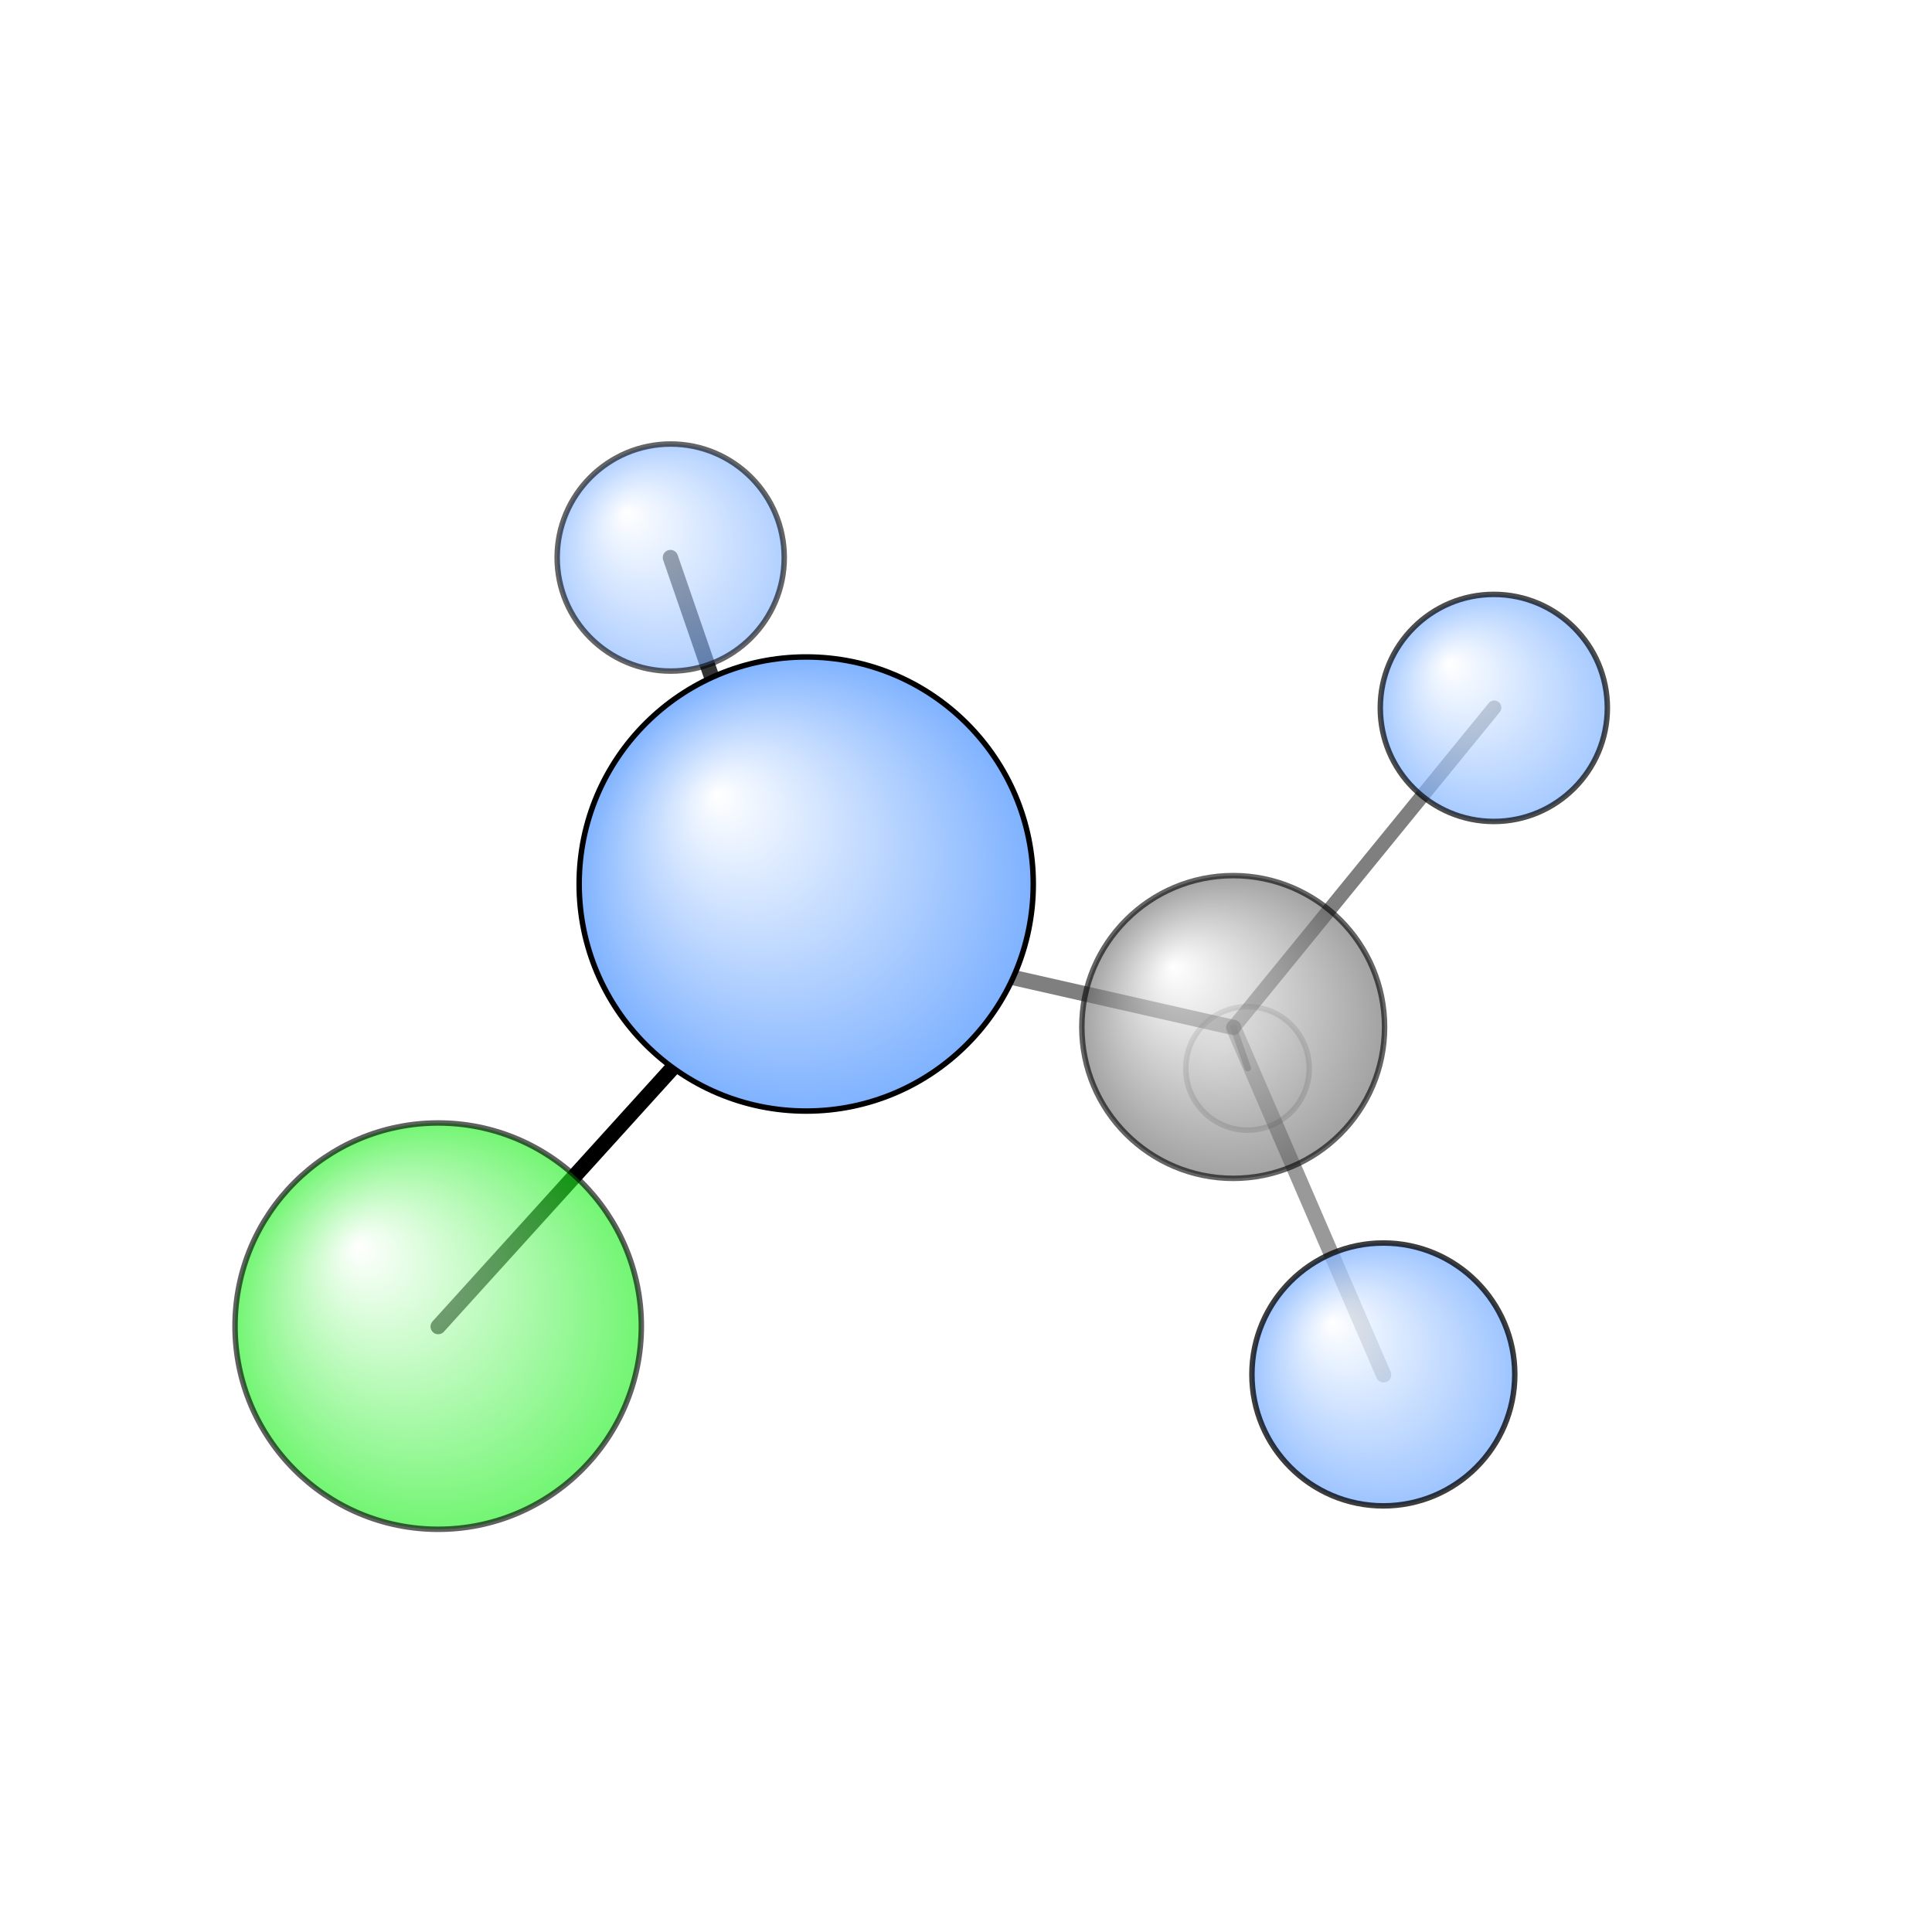<?xml version="1.0"?>
<svg version="1.1" id="topsvg"
xmlns="http://www.w3.org/2000/svg" xmlns:xlink="http://www.w3.org/1999/xlink"
xmlns:cml="http://www.xml-cml.org/schema" x="0" y="0" width="1024px" height="1024px" viewBox="0 0 100 100">
<title>9632 - Open Babel Depiction</title>
<rect x="0" y="0" width="100" height="100" fill="white"/>
<defs>
<radialGradient id='radialffffff1eef1e' cx='50%' cy='50%' r='50%' fx='30%' fy='30%'>
  <stop offset=' 0%' stop-color="rgb(255,255,255)"  stop-opacity='1.0'/>
  <stop offset='100%' stop-color="rgb(30,239,30)"  stop-opacity ='1.0'/>
</radialGradient>
<radialGradient id='radialffffff666666' cx='50%' cy='50%' r='50%' fx='30%' fy='30%'>
  <stop offset=' 0%' stop-color="rgb(255,255,255)"  stop-opacity='1.0'/>
  <stop offset='100%' stop-color="rgb(102,102,102)"  stop-opacity ='1.0'/>
</radialGradient>
<radialGradient id='radialffffff7fb2ff' cx='50%' cy='50%' r='50%' fx='30%' fy='30%'>
  <stop offset=' 0%' stop-color="rgb(255,255,255)"  stop-opacity='1.0'/>
  <stop offset='100%' stop-color="rgb(127,178,255)"  stop-opacity ='1.0'/>
</radialGradient>
<radialGradient id='radialffffffbfbfbf' cx='50%' cy='50%' r='50%' fx='30%' fy='30%'>
  <stop offset=' 0%' stop-color="rgb(255,255,255)"  stop-opacity='1.0'/>
  <stop offset='100%' stop-color="rgb(191,191,191)"  stop-opacity ='1.0'/>
</radialGradient>
</defs>
<g transform="translate(0,0)">
<svg width="100" height="100" x="0" y="0" viewBox="0 0 176.365 154.57"
font-family="sans-serif" stroke="rgb(0,0,0)" stroke-width="2"  stroke-linecap="round">
<line x1="40.0" y1="110.2" x2="72.9" y2="73.9" opacity="1.0" stroke="rgb(0,0,0)"  stroke-width="1.4"/>
<line x1="73.6" y1="69.8" x2="72.9" y2="73.9" opacity="0.5" stroke="rgb(0,0,0)"  stroke-width="2.3"/>
<line x1="61.2" y1="40.0" x2="72.9" y2="73.9" opacity="0.8" stroke="rgb(0,0,0)"  stroke-width="1.4"/>
<line x1="136.4" y1="53.7" x2="112.6" y2="82.9" opacity="0.5" stroke="rgb(0,0,0)"  stroke-width="1.3"/>
<line x1="126.3" y1="114.6" x2="112.6" y2="82.9" opacity="0.4" stroke="rgb(0,0,0)"  stroke-width="1.4"/>
<line x1="72.9" y1="73.9" x2="112.6" y2="82.9" opacity="0.5" stroke="rgb(0,0,0)"  stroke-width="1.4"/>
<line x1="112.6" y1="82.9" x2="113.9" y2="86.6" opacity="0.5" stroke="rgb(0,0,0)"  stroke-width="0.6"/>
<circle cx="113.879" cy="86.633" r="5.636" opacity="0.2" style="stroke:black;stroke-width:0.5;fill:url(#radialffffffbfbfbf)"/>
<circle cx="61.226" cy="40" r="10.364" opacity="0.603" style="stroke:black;stroke-width:0.5;fill:url(#radialffffff7fb2ff)"/>
<circle cx="112.575" cy="82.852" r="13.818" opacity="0.608" style="stroke:black;stroke-width:0.5;fill:url(#radialffffff666666)"/>
<circle cx="40" cy="110.16" r="18.545" opacity="0.624" style="stroke:black;stroke-width:0.5;fill:url(#radialffffff1eef1e)"/>
<circle cx="136.365" cy="53.726" r="10.364" opacity="0.696" style="stroke:black;stroke-width:0.5;fill:url(#radialffffff7fb2ff)"/>
<circle cx="72.893" cy="73.899" r="14.924" opacity="0.735" style="stroke:black;stroke-width:0.5;fill:url(#radialffffff666666)"/>
<circle cx="126.281" cy="114.57" r="11.998" opacity="0.761" style="stroke:black;stroke-width:0.5;fill:url(#radialffffff7fb2ff)"/>
<circle cx="73.596" cy="69.801" r="20.727" opacity="1" style="stroke:black;stroke-width:0.5;fill:url(#radialffffff7fb2ff)"/>
</svg>
</g>
</svg>
